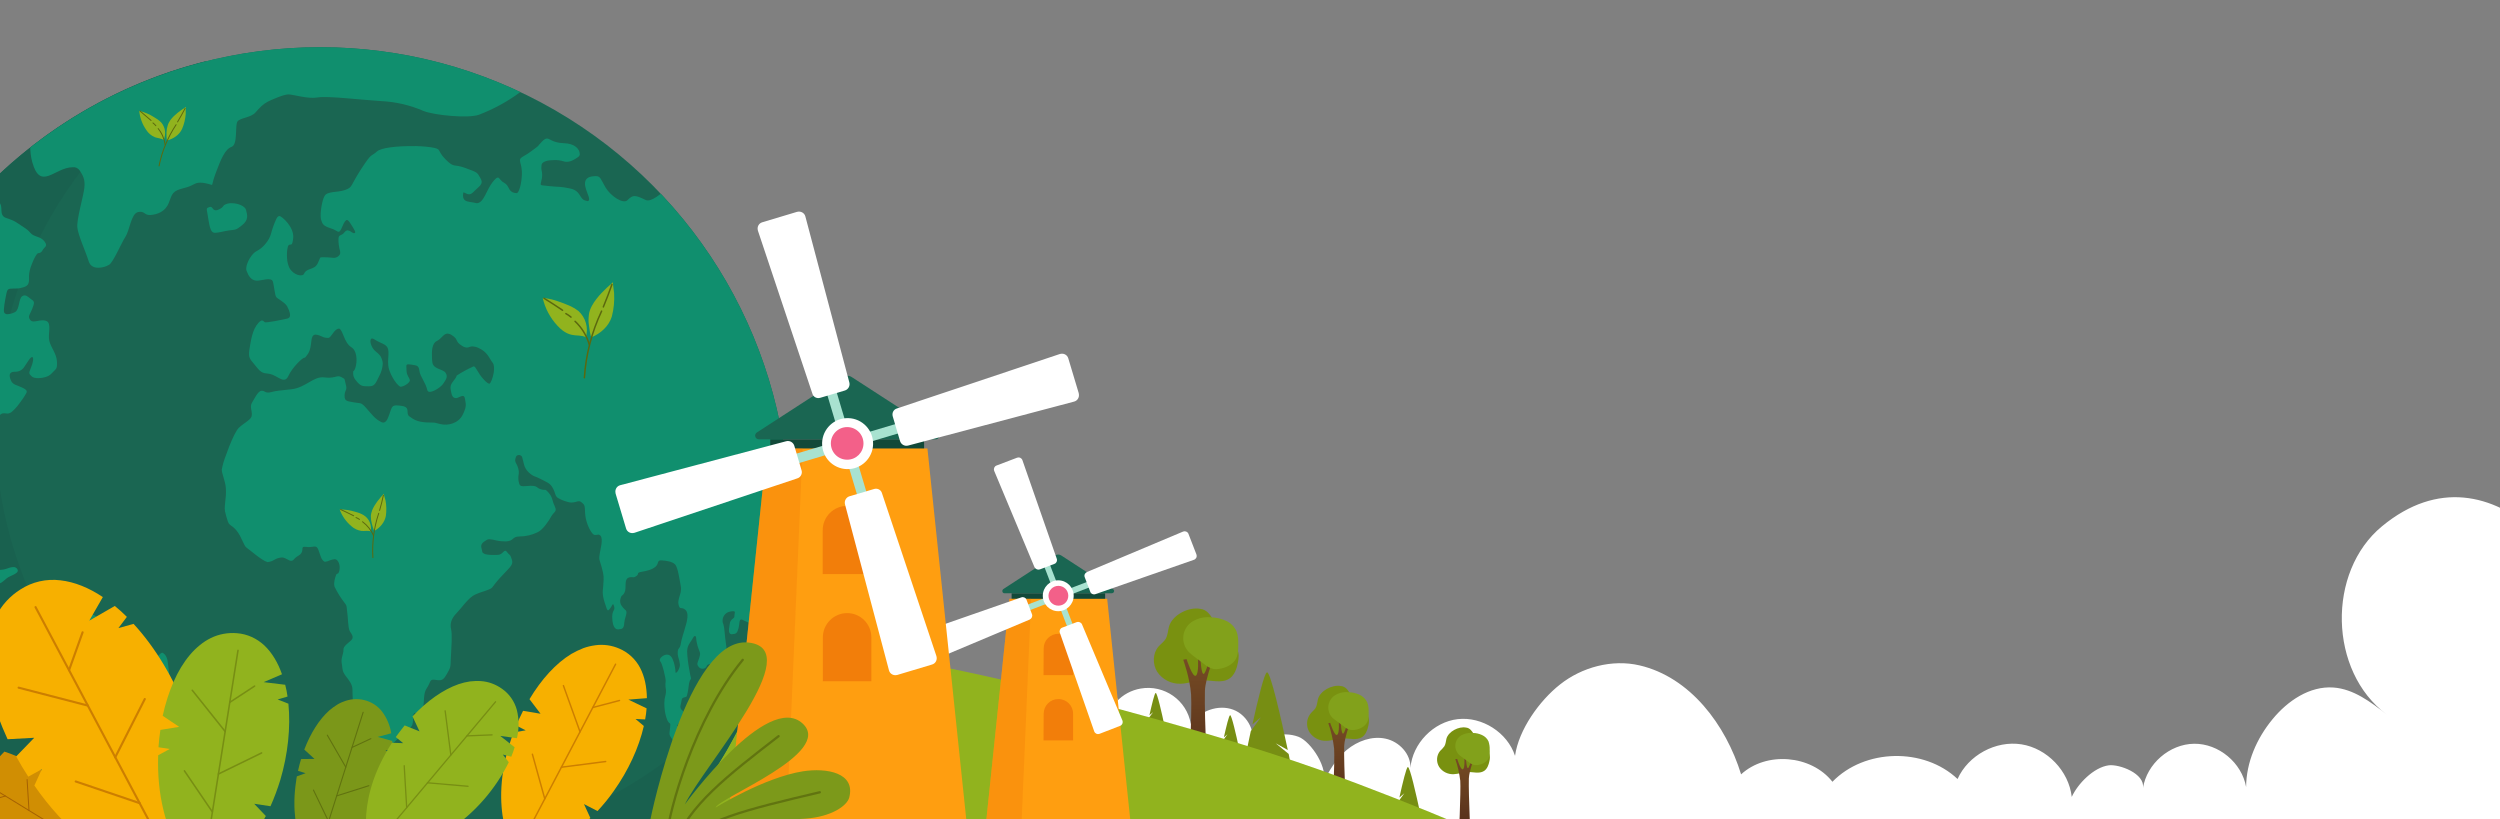 <?xml version="1.0" encoding="utf-8"?>
<!-- Generator: Adobe Illustrator 25.3.1, SVG Export Plug-In . SVG Version: 6.00 Build 0)  -->
<svg version="1.1" id="Layer_1" xmlns="http://www.w3.org/2000/svg" xmlns:xlink="http://www.w3.org/1999/xlink" x="0px" y="0px"
	 viewBox="0 0 1716.3 562.3" style="enable-background:new 0 0 1716.3 562.3;" xml:space="preserve">
<rect x="0" y="0" width="1716.3" height="562.3" fill="#808080" stroke="none"/>
<style type="text/css">
	.st0{clip-path:url(#SVGID_2_);}
	.st1{fill:#FFFFFF;}
	.st2{fill:#799110;}
	.st3{fill:url(#SVGID_3_);}
	.st4{fill:#82A11B;}
	.st5{fill:url(#SVGID_4_);}
	.st6{fill:url(#SVGID_5_);}
	.st7{fill:#778E13;}
	.st8{fill:#91B31E;}
	.st9{fill:#1A6652;}
	.st10{fill:#19614F;}
	.st11{clip-path:url(#SVGID_7_);}
	.st12{fill:#108F6E;}
	.st13{fill:#124939;}
	.st14{fill:#FF9E10;}
	.st15{opacity:0.36;fill:#F27E0A;enable-background:new    ;}
	.st16{fill:#F27E0A;}
	.st17{fill:#A8E2D0;}
	.st18{fill:#F36089;}
	.st19{fill:#F7B000;}
	.st20{fill:none;stroke:#CC7E00;stroke-width:1.01;stroke-linecap:round;stroke-miterlimit:10;}
	.st21{fill:#D08E03;}
	.st22{fill:none;stroke:#A56102;stroke-width:0.69;stroke-linecap:round;stroke-miterlimit:10;}
	.st23{fill:#7C991A;}
	.st24{fill:none;stroke:#617410;stroke-width:1.6;stroke-linecap:round;stroke-miterlimit:10;}
	.st25{fill:none;stroke:#CC7E00;stroke-width:1.47;stroke-linecap:round;stroke-miterlimit:10;}
	.st26{fill:none;stroke:#778E13;stroke-width:1.08;stroke-linecap:round;stroke-miterlimit:10;}
	.st27{fill:#7B9719;}
	.st28{fill:none;stroke:#60720F;stroke-width:0.76;stroke-linecap:round;stroke-miterlimit:10;}
	.st29{fill:none;stroke:#778E13;stroke-width:0.91;stroke-linecap:round;stroke-miterlimit:10;}
	.st30{fill:none;stroke:#5B680E;stroke-width:1.03;stroke-linecap:round;stroke-miterlimit:10;}
	.st31{fill:none;stroke:#5B680E;stroke-width:0.67;stroke-linecap:round;stroke-miterlimit:10;}
</style>
<g id="Layer_2_1_">
	<g id="BANNER_2">
		<g>
			<defs>
				<rect id="SVGID_1_" y="-21.5" width="1716.3" height="583.8"/>
			</defs>
			<clipPath id="SVGID_2_">
				<use xlink:href="#SVGID_1_"  style="overflow:visible;"/>
			</clipPath>
			<g class="st0">
				<path class="st1" d="M1635.3,361.3c-38,31.3-36.6,99.6,3.1,129.1c-10.9-8.5-22.6-17.4-36.4-18.4c-16.3-1.2-31.5,9.1-41.9,21.8
					c-10.8,13.1-18,29.5-18.1,46.5c-2.9-16.6-18.8-29.9-35.7-29.7s-32.5,13.8-35.1,30.4c1.5-10-16.3-16.5-23.5-15.6
					c-10.4,1.4-21.3,12.7-25.4,21.7c-2-17.8-16.9-33.3-34.5-36.1c-17.7-2.8-36.6,7.5-43.9,23.8c-23.1-21.8-63.8-20.9-85.9,1.9
					c-14.6-18.5-45.4-21-62.7-5.1c-10.5-34.1-35-66.7-69.7-74.8c-18.8-4.4-39.6,1.2-54.6,13.1c-14.1,11.1-28.4,31-30.9,49
					c-5.2-16-22.6-27.1-39.3-25.2s-31.1,16.7-32.5,33.5c0.3-9.6-7.7-18.1-17.1-20.1c-9.3-2-19.2,1.6-26.6,7.7
					c-7.3,6.1-12.4,14.5-16.5,23.2c4.7-9.7-8.1-29-16.7-32.2c-11.1-4.1-24.2-0.1-32.7,8.1c4.5-10-1.8-22.9-12.1-26.7
					s-22.6,0.8-29.1,9.7c-2.8-16.2-18.2-27-34.4-24.2c-6.4,1.1-12.2,4.2-16.6,9c4.8-5.1-14.8-5-15.9-4.7c-7,2.1-13.3,7.5-14.2,15.1
					c-3.8-7.9-14.6-10.1-22.8-7.1c-8.2,3-14.3,9.8-20.1,16.3c0.8-10.6-11.9-18.4-22.3-16.1c-10.4,2.3-17.6,11.6-22.7,20.4
					c-13.5-10.2-20.1,1.3-29,10c-8.2-21.9-68.2-27.1-63.3-9.8c-7.2-25.7-36.6-42.7-62.4-36.2c2.2-19.6,2.2-41.1-9.1-57.3
					c-11.3-16.2-37.8-22.7-51-8c-9.5-35.6-46.2-59.3-83-62.2c-36.8-2.8-72.9,11.7-104.1,31.3c-58.4,37-103.5,91.7-128.7,156
					c-6.2,15.9-11.1,33.6-5.3,49.7c5,14,17.3,24,29.6,32.3c74.3,50,168.2,62.4,257.5,56.4c89.3-6,176.5-28.7,264.8-43.5
					C930,580,1202,608.7,1468.4,647.7c82.4,12.1,172.8,23.5,243.3-20.8c52.5-33.1,84.7-96.2,80.6-158.2
					C1787.6,398.3,1711.6,298.3,1635.3,361.3z"/>
				<path class="st2" d="M824.1,418c-8.1-1.6-19.5,4.3-21.6,12.3c-0.7,2.7-0.8,5.7-2.2,8.2c-1.2,2.1-3.3,3.5-4.9,5.3
					c-4.1,4.7-4.3,12.2-0.9,17.5c3.6,5.3,9.6,8.3,16,8.1c5.1-0.1,10.1-2.2,15.2-2.3c6.1-0.2,12.8,2.2,18.1-1.1
					c3.6-2.3,5.2-6.7,6-10.8c0.6-3,1-6.4-0.3-9.2c-2.1-4.7-7.8-6.5-11.2-10.3c-2.6-2.9-3.8-6.8-5.6-10.3
					C830.9,421.8,828.1,418.4,824.1,418"/>
				
					<linearGradient id="SVGID_3_" gradientUnits="userSpaceOnUse" x1="642.542" y1="-16.227" x2="642.542" y2="83.773" gradientTransform="matrix(1 0 0 -1 180.87 528.52)">
					<stop  offset="0" style="stop-color:#4F291A"/>
					<stop  offset="1" style="stop-color:#794E25"/>
				</linearGradient>
				<path class="st3" d="M812.3,452.9c0,0,4.6,12.6,5.4,23.8c0.8,10.7-1.8,66.8-1.8,66.8h13.4c0,0-2.6-50.7-2.1-69.3
					c0.2-8.3,7.4-26.9,7.4-26.9l-2.4-1.5c0,0-3.4,13.8-5.4,16.5c-2.1,2.7-2.7-10.6-2.7-10.6h-1.7c0,0,0.8,11-1.5,12.2
					c-2.3,1.2-6.3-11.4-6.3-11.4L812.3,452.9z"/>
				<path class="st4" d="M818.9,426.5c-6.5,3.9-8.5,12.3-4.6,18.7c0.5,0.9,1.2,1.7,1.9,2.5c1,1,2.2,1.9,3.3,2.8l7.3,5.5
					c1.8,1.6,4,2.7,6.4,3.3c1.2,0.2,2.5,0.1,3.7-0.1c4.7-0.7,9.5-2.9,11.7-7.1c1.5-3,1.5-6.5,1.5-9.8c0-3.1-0.1-6.2-1.3-9.1
					c-1.5-3.2-4.1-5.7-7.3-7.1c-3.2-1.4-6.6-2.2-10-2.3c-3.5-0.4-7,0.1-10.2,1.5"/>
				<path class="st2" d="M920.6,471c-5.9-1.2-14.3,3.2-15.8,9c-0.5,2-0.6,4.2-1.6,6c-0.9,1.5-2.4,2.5-3.5,3.9
					c-2.9,3.7-3.2,8.8-0.7,12.8c2.6,3.9,7,6.1,11.7,5.9c3.8-0.1,7.4-1.6,11.1-1.7c4.5-0.1,9.4,1.6,13.2-0.8c2.6-1.7,3.8-4.9,4.4-7.9
					c0.6-2.2,0.6-4.6-0.2-6.7c-1.5-3.4-5.7-4.8-8.2-7.5c-1.9-2.1-2.8-5-4.1-7.5C925.6,473.7,923.5,471.2,920.6,471"/>
				
					<linearGradient id="SVGID_4_" gradientUnits="userSpaceOnUse" x1="739.173" y1="-35.176" x2="739.173" y2="37.97" gradientTransform="matrix(1 0 0 -1 180.87 528.52)">
					<stop  offset="0" style="stop-color:#4F291A"/>
					<stop  offset="1" style="stop-color:#794E25"/>
				</linearGradient>
				<path class="st5" d="M911.9,496.5c2,5.6,3.3,11.5,4,17.4c0.6,7.8-1.3,48.9-1.3,48.9h9.8c0,0-1.9-37.1-1.6-50.7
					c0.2-6.1,5.4-19.7,5.4-19.7l-1.8-1.1c0,0-2.5,10.1-4,12.1s-2-7.8-2-7.8h-1.3c0,0,0.6,8-1.2,8.9s-4.7-8.3-4.7-8.3L911.9,496.5z"
					/>
				<path class="st4" d="M916.7,477.2c-4.7,2.8-6.2,9-3.4,13.7c0.4,0.7,0.9,1.3,1.4,1.8c0.8,0.7,1.6,1.4,2.5,2l5.4,4
					c1.3,1.2,2.9,2,4.7,2.4c0.9,0.1,1.8,0.1,2.7,0c3.4-0.5,6.9-2.1,8.5-5.2c1.2-2.2,1.2-4.7,1.1-7.2c0.1-2.3-0.2-4.5-1-6.6
					c-1.1-2.3-3-4.1-5.3-5.2c-2.3-1-4.8-1.6-7.4-1.7c-2.5-0.3-5.1,0.1-7.5,1.1"/>
				<path class="st2" d="M1006.5,499.5c-5-1-12.2,2.7-13.5,7.7c-0.4,1.7-0.5,3.6-1.4,5.1c-0.9,1.2-1.9,2.3-3,3.3
					c-2.5,3.1-2.7,7.5-0.6,10.9c2.2,3.3,6,5.2,10,5c3.2-0.1,6.3-1.4,9.5-1.5c3.8-0.1,8,1.4,11.3-0.7c2.2-1.4,3.2-4.2,3.7-6.7
					c0.5-1.9,0.5-3.9-0.2-5.7c-1.3-2.9-4.8-4.1-7-6.4c-1.6-1.8-2.3-4.2-3.5-6.4C1010.6,501.8,1008.9,499.7,1006.5,499.5"/>
				
					<linearGradient id="SVGID_5_" gradientUnits="userSpaceOnUse" x1="825.168" y1="-49.875" x2="825.168" y2="12.401" gradientTransform="matrix(1 0 0 -1 180.87 528.52)">
					<stop  offset="0" style="stop-color:#4F291A"/>
					<stop  offset="1" style="stop-color:#794E25"/>
				</linearGradient>
				<path class="st6" d="M999.1,521.2c1.7,4.8,2.8,9.8,3.4,14.8c0.5,6.7-1.1,41.6-1.1,41.6h8.3c0,0-1.6-31.5-1.3-43.2
					c0.1-5.2,4.6-16.7,4.6-16.7l-1.5-0.9c0,0-2.1,8.6-3.4,10.3c-1.3,1.7-1.7-6.6-1.7-6.6h-1.1c0,0,0.5,6.9-1,7.6
					c-1.5,0.8-3.9-7.1-3.9-7.1L999.1,521.2z"/>
				<path class="st4" d="M1003.2,504.8c-4,2.4-5.3,7.6-2.9,11.6c0.3,0.6,0.7,1.1,1.2,1.6c0.6,0.6,1.3,1.2,2.1,1.7l4.6,3.4
					c1.1,1,2.5,1.7,4,2.1c0.8,0.1,1.6,0.1,2.3,0c2.9-0.4,5.9-1.8,7.3-4.4c0.8-1.9,1.1-4,0.9-6.1c0.1-1.9-0.2-3.8-0.8-5.7
					c-0.9-2-2.5-3.5-4.5-4.4c-2-0.9-4.1-1.4-6.2-1.4c-2.2-0.2-4.4,0.1-6.4,0.9"/>
				<path class="st7" d="M977.1,568.1h-20.7c0,0,1.7-8.6,3.7-18l4-5.5l-3.4,2.9c2.3-10.3,4.8-20.7,5.8-20.9
					c1.4-0.4,5.7,18.8,8.4,31.2l-4.9-2.7l5.2,4.3C976.4,564.5,977.1,568.1,977.1,568.1z"/>
				<path class="st7" d="M887.6,532.6h-35.3c0,0,2.9-14.7,6.4-30.7l6.9-9.5l-5.8,4.9c3.9-17.6,8.2-35.3,10-35.7
					c2.4-0.6,9.8,32,14.3,53.3l-8.3-4.6l8.9,7.3C886.3,526.4,887.6,532.6,887.6,532.6z"/>
				<path class="st7" d="M801.1,506H786c0,0,1.2-6.3,2.7-13.1l2.9-4l-2.5,2.1c1.7-7.5,3.5-15.1,4.3-15.3c1-0.3,4.2,13.7,6.1,22.8
					l-3.5-2l3.8,3.1C800.6,503.3,801.1,506,801.1,506z"/>
				<path class="st7" d="M852.3,521.2h-15.2c0,0,1.2-6.3,2.7-13.1l2.9-4l-2.5,2.1c1.7-7.5,3.5-15.1,4.3-15.2
					c1-0.3,4.2,13.7,6.1,22.7l-3.5-2l3.8,3.1C851.7,518.5,852.3,521.2,852.3,521.2z"/>
				<path class="st8" d="M1176.3,646.5H267.8c0,0,161.6-178.7,281.9-199.2c51.5-8.8,271.8,50.9,356.6,81.3
					C1041.4,577,1176.3,646.5,1176.3,646.5z"/>
				<circle class="st9" cx="219.8" cy="354.4" r="322"/>
				<path class="st10" d="M284.6,579.8C125.6,579.8-3.3,450.9-3.3,292c0-103.5,55.5-199,145.4-250.2
					C1.8,76.6-102.2,203.3-102.2,354.4c0,177.8,144.2,322,322,322c146.9,0,270.8-98.4,309.5-232.8
					C476.8,528.3,384.2,579.8,284.6,579.8z"/>
				<g>
					<defs>
						<circle id="SVGID_6_" cx="219.8" cy="354.4" r="322"/>
					</defs>
					<clipPath id="SVGID_7_">
						<use xlink:href="#SVGID_6_"  style="overflow:visible;"/>
					</clipPath>
					<g class="st11">
						<path class="st12" d="M159.1,139.5c4.4,0,9.2,2.1,9.8,4.6c1,3.7,1.8,6.9-2.7,10.5s-4.2,2.9-9.1,3.6c-3.5,0.5-6.9,1.6-9.2,1.6
							c-0.8,0.1-1.5-0.1-2.1-0.6c-1.9-1.5-2.5-7.5-3.3-12s-0.9-4.2,1.4-5.1c0.2-0.1,0.4-0.1,0.6-0.1c0.7,0,1.2,0.6,1.6,1.2
							c0.4,0.7,1.2,1.1,2,1.2c0.4,0,0.8-0.1,1.2-0.2c3.4-1.2,4.4-3.2,4.4-3.3C155.3,139.9,157.2,139.4,159.1,139.5z"/>
						<path class="st12" d="M668.4,377.4c-0.3,0.6-0.6,1.3-0.9,2.3c-1.5,4.2-2.2,6-3.7,6.4c-1.4,0-0.5-2.2-1.7-3.8
							c-1.2-1.5-2.3-7.3-3-10.4c-0.6-3.2-1.6-6.3-2.8-9.2c-1.2-0.7-1.4,1.2-1.8,3.3c-0.3,1.3-0.2,2.7,0.2,4c0.3,1,0.7,2,0.9,3.1
							c0.5,2,0.3,3.1-0.4,3.8c-0.2,0.2-0.4,0.3-0.6,0.5c-0.7-0.3-1.5-0.5-2.3-0.6c-2.8,0.2-2.7-0.6-4.6-1.7
							c-2.3-1.3-0.9-2.4-2.1-2.5c-0.7,0.1-1.4,0.4-1.9,0.8c-0.7,0.4-1.4,0.7-2.2,0.8c-2.8-1.4-2.8-7-4.2-9.3
							c-0.5-1.1-1.6-1.7-2.8-1.6c-3.8,0-4.1,2.5-4,6.8c0,0.5,0,1.1,0.1,1.6c0.4,2.3,1.8,1.5,1.9,3c0,1.4-0.1,2.7-0.4,4.1
							c-0.3,1.8-0.8,3.6-1.3,5.3c-1.2,3.8-4.1,4.2-5.3,8.1c-1.2,3.9-1.9,6.9-4.4,7.1c-0.7,0.1-1.4-0.3-1.5-1c-0.3-1-0.1-2.8,0-5.2
							l0,0c0-0.5,0-1,0-1.6c0.1-5.1-0.7-9.2-1.8-14.7c-0.1-0.7-0.2-1.5-0.3-2.3c-0.4-5.4,0.8-12.4,1.4-13.6c0.7-1.4,4.2-2.2,6.5-4.4
							c0.4-0.4,0.7-0.7,0.9-1.2c1.3-2,0.9-4.2-0.9-6.1c-2.2-2.3-2.6-2.4-3.7-6.3c-1-3.6-0.9-7.3-2.3-7.3c-2.1,0.9-1.4,1.9-0.8,5.4
							c0.1,0.5,0.2,1.1,0.3,1.8c0.3,2.1,0.1,2.7-0.3,2.9c-0.4,0.2-1.5-0.2-2.5,1c-0.4,0.5-1,0.8-1.6,0.8c-1.7,0-3.8-1.9-5.5-4.5
							c-2.3-3.6-1.2-7-3.8-10.7s-11.3-13.3-14.4-13.3c-3.1,0.7-2,2.7-4,3.6s-3,0.5-1,4.8c0.1,0.2,0.2,0.3,0.2,0.5
							c2,4.3,5.8,10.6,8.3,15.7c0.9,1.9,1.5,2.6,1.9,2.6c3.6-1.2,2.6,2.6,3.7,14.9c0.5,4.3,0.7,8.7,0.6,13.1c-0.2,2.7-0.5,5.4-0.9,8
							c-0.9,6.1-3.9,12.6-2.7,16.5c0.1,0.4,0.3,0.9,0.6,1.2c2.5,3.6,3.9,6.5,2.7,9.9c0,0,0,0,0,0.1c-0.7,2.1-1.6,2.8-2.3,2.8
							c-0.5,0-1-0.3-1.3-0.7c-0.3-0.4-0.7-0.6-1.1-0.5c-1,0-2.2,1-1.9,3.3c0.4,3.3-1.9,3.7-4.9,7.3c-3,3.6-1.2,3.4-1.5,7.3
							c-0.1,0.6-0.1,1.2-0.2,1.7c-0.4,2.3-1.1,2.6-2.9,4.2c-0.5,0.6-1.2,1-2,1c-1,0-2-0.7-4-1.2c-3.2-0.7-0.4-2.8-2.3-3.7
							c-3.5,0.2-4.1-0.2-4.8-1.8c-1.5-3.6-1.9-5.8-4.2-5.9c-2.3-0.1-1.9,4-3.7,4.8c-1,0.4-1.5,1.2-1.9,1.2c-0.4,0-0.7-0.5-1.3-2.3
							c-0.1-0.3-0.2-0.7-0.3-1c-0.8-3.6,0.5-7.8,1.5-10.3c0.3-0.9,1.2-1.5,2.2-1.4c0.5,0,1,0.1,1.6,0.1c0.5,0.1,1.1,0.1,1.6,0.1
							c0.4,0,0.9-0.1,1.3-0.2c0.5-0.2,1-0.3,1.5-0.5c0.3,0,0.2,0.3,1.3,0.8c1.7,0.8,1.9,2.3,4.8,2.3c1.7-0.1,2.3-0.1,2.9-0.1
							c5.3-0.1,5.6-0.4,7.6-6.7c0,0,0-0.1,0-0.1c2-6.2,0.2-2.8,0-4.9c-0.1-0.9-0.3-1.6-0.4-2.3c-0.2-1.4-0.2-2.9-0.1-4.4
							c0.3-3.9,0.9-2.2,2.5-4.2c1.7-1.8,2.8-4.2,3.2-6.7c0.5-3,0-3.6,0.3-8.4c0.3-4.8,1.1-4.6,1.9-8.8c0-0.1,0-0.1,0-0.2
							c0.8-4,0.5-5.4-1.1-5.4c-1.9,0.1-1,4.3-3,8.3c-2,4-2.9,2.3-5.6,8.4c-1.4,3.1-2.9,3.9-4.7,3.9c-1.8,0-3.5-0.7-5.8-0.8
							c-0.6,0-1.2,0-1.6,0c-2.9,0-2.4,0.6-4.2,0.7c-2.1,0.1-2.6,2.1-2,6.4c0,0,0,0.1,0,0.1c0.2,1.6,0.2,3.2,0,4.8
							c-0.3,1.8-0.5,3.6-0.6,5.5c-0.2,5.2-0.5,2.3-2.7,6.3c-1.2,2.1-1.8,2.7-2.7,2.7c-0.9,0-1.7-0.4-3.4-0.6c-0.5,0-1-0.2-1.5-0.4
							c-1.3-0.8,0.1-2.6,0-5.4c-0.1-3.4,1.2-3,2.7-7.1c0.1-0.2,0.2-0.5,0.3-0.7c1.8-5-0.8-3.6-2.7-6.2c0,0-0.1-0.1-0.1-0.1
							c-1.7-2.3-0.9-1.4,0.7-7.2c0-0.1,0.1-0.3,0.1-0.5c1.7-6.5-0.4-3.7-2.1-4.9c-1.7-1.2-3-1.5-4-4.9s1.5-3.8-1.2-4.4
							c-2.9,0-3.9,2.8-5.5,7.9c-0.8,2.5-0.5,3.5,0.3,4.1s2.4,1.1,3.7,3.2c2.3,3.9,1.5,1.6,0.3,4.8c0,0.1-0.1,0.2-0.2,0.4
							c-0.4,0.8-0.8,1-1.3,1c-2.2-0.2-2.8,0.1-3.4,1.2c-0.7,1.7-0.8,3.6-0.2,5.4c0.5,2.1,1.4,4.5,2.1,7.6c0.9,3.9,1,4.9,0.4,6.7
							c-0.4,1-0.9,2.3-1.8,4.4c-2.2,6-3,6.9-5.3,9.1c-2.3,2.2-5.6,2.2-7.4,3s-3.4,2-6.3,2c-4.6-0.5-9.1-1.9-13.2-4
							c-0.4-0.3-0.9-0.4-1.4-0.5c-1.6,0-1.1,3.1-1.9,6.1c-1,3.6-1.8,3.8-4.6,4c-0.7,0.1-1.3-0.3-1.6-0.9c-0.7-1.2-0.2-3.7,0.2-6.3
							c0.2-1.5,1-2.8,2.3-3.6c0.6-0.4,1-1,0.9-1.8c0-1.9,1.1-3.2-0.9-3.2c-0.6,0-1.2,0.1-1.7,0.2c-3.4,0.4-5.9,3.5-5.5,7
							c0,0.4,0.1,0.8,0.3,1.2c0.1,0.2,0.1,0.4,0.2,0.6c1,3.3,0.8,7,1.8,13.4c0.1,0.6,0.2,1.2,0.2,1.6c0.2,1,0.1,2-0.3,2.9
							c-0.6,1.1-1.8,1.3-2.6,4.1c-1.4,4.7-2.7,4.8-4.7,6.2c-1.4,0.4-1.6,0.1-1.9-0.3c-0.4-0.4-0.9-0.7-1.5-0.7
							c-3.4,0.6-1.6,1.8-3.7,2.9c-0.5,0.3-1.1,0.4-1.6,0.4c-1.1,0-2.1-0.5-2.7-1.4c-0.1-0.1-0.2-0.3-0.3-0.4c-1-1.4-0.5-2.2,0.8-5.7
							c0,0,0-0.1,0-0.2c1.3-3.7,0-3.6-1.3-8.3c0,0,0,0,0-0.1c-1.3-4.7-0.4-4.7-1.3-6.3c-1.2-0.5-1.8,1.6-2.9,3.2
							c-0.7,0.9-1.3,1.9-1.9,3c-0.8,1.7-1.1,3.7-0.9,5.5c0,0.5,0.1,1.2,0.1,1.7c0.4,4.5,1.1,9,2,13.4c0.9,3.3,0.5,2.2-0.3,3.8
							c0,0.1-0.1,0.2-0.1,0.3c-0.8,2.1-0.6,4.3-1.4,7.9c-0.8,3.6-0.5,2.6-2.5,3.3s-1.3,1.2-2.3,5.2c-0.4,1-0.2,2.1,0.4,3
							c0.7,0.9,1.8,1.2,1.9,2.7c0,1.1-0.3,2.2-0.9,3.1c-0.6,0.9-1.3,1.8-2.3,3.2c-2,3-2.2,1.8-0.6,3c0.4,0.3,0.8,0.7,1.2,1.2
							c1.4,1.8,2.8,3.7,4,5.7c1.6,2.3,1.6,0.7,4.6,2.8c3,2.2,1.9,1.6,2.5,3.8c0.4,1.2,0.3,2.4-0.3,3.5c-0.3,0.7-0.7,1.4-1.2,2.5
							c-0.7,1.7-1.2,2.3-1.7,2.3s-0.9-0.4-1.5-0.9c-1.5-1.2-2.9-2.6-4-4.1c-0.8-1.6-2.1-2.8-3.7-3.4c-2.7-1.2-3.6-4.2-5.1-6.3
							c-0.2-0.3-0.5-0.6-0.6-1c-0.5-1-0.4-1.8-0.2-3.5c0.1-0.6,0.2-1.4,0.3-2.3c0.4-4.1-0.2-1.3-2-5c-1.1-2.8-1.7-5.7-1.9-8.7
							c-0.2-1.9-0.1-3.8,0.1-5.6c0.2-1.3,0.5-2.2,0.7-3.2c0.3-1.5,0.3-3.1,0-4.7c0-0.1,0-0.3-0.1-0.4c0-0.2,0-0.5,0-0.7
							c-0.3-2.5,0.5-2.5-0.1-5.6c-0.6-3.2-1.4-6.4-2.5-9.5c-0.2-0.7-0.6-1.3-1-1.9c-1.4-1.8,2.2-4.6,4.5-4.6c2.3,0,3.7,1.6,4.8,5.3
							c0.7,2.3,1.1,4.7,1.2,7.1c0.8,0.4,1.9-1.4,2.6-3.3c0.3-0.8,0.4-1.5,0.4-2.3c-0.2-1.8-0.6-3.6-1.2-5.3
							c-0.3-1.1-0.4-2.2-0.3-3.3c0.2-3.1,1.3-1.8,2-5.1c0-0.2,0.1-0.4,0.1-0.6c0.7-4.1,1.7-6.2,3.7-13.6c0.3-0.9,0.5-1.8,0.6-2.7
							c1-5.3-0.7-6.9-2.3-7.7c-1.6-0.9-2.6,0.4-3.3-2c-0.1-0.3-0.2-0.7-0.3-1.2c-0.5-2.8,0.9-5.2,1.5-8c0.3-1.4,0.4-2.8,0.1-4.2
							c-0.9-4.9-2-13-3.9-15c-1.9-2-6-2.6-9.3-2.8c-3.4-0.2-1.6,2.1-4.1,4.3c-2.5,2.2-6,2.9-9.8,3.6c-3.8,0.7-1,1.3-3.6,3
							c-0.6,0.4-1.2,0.7-1.9,0.7c-2.2-0.2-2.8,0-3.7,0.5c-2.7,1.7-0.8,6.8-2.3,9.9c-1.4,3-2.1,1-2.9,4.8c-0.3,1.2-0.1,2.5,0.4,3.6
							c0.8,1.4,1.9,2.7,3.2,3.8c1.1,1.2,0.5,2.7-0.1,4.9c-0.4,1.2-0.7,2.5-0.8,3.8c-0.3,4.2-1.4,4.2-4.3,4.5c-2.3,0-3.4-2.6-3.8-5.7
							c-0.1-1-0.2-2.1-0.2-3.1c0-1.2,0.2-2.4,0.7-3.5c0.5-1.2,1.2-1.7,0.6-3.6c-0.3-1-0.5-1.4-0.7-1.4c-0.5,0-1,1.7-2.1,3
							c-0.6,0.7-1,1.2-1.3,1.2c-0.7,0-1.2-1.6-2.5-5.8c-0.4-1.4-0.8-2.7-1-4.1c-0.5-3.1,0.1-4.7,0.2-7.8c0-0.5,0-1,0.1-1.4
							c0.2-3.2,0.4-4.7-1.2-10.4c-0.6-2.3-1.1-3.5-1.3-4.4c-0.5-1.7-0.5-2,0-5.2c0.3-2,0.8-4.1,1.1-6c0.4-2.7,0.4-5-0.7-6.2
							c-0.3-0.4-0.8-0.6-1.3-0.7c-2.6,0.5-3.2,0.3-4-0.6c-2.5-2.7-5-9.1-5.2-14.3c-0.2-5.2-0.2-5.4-2.5-7.3
							c-0.5-0.4-1.1-0.7-1.8-0.7c-0.8,0.1-1.5,0.2-2.2,0.5c-0.9,0.2-1.8,0.4-2.8,0.4c-0.7,0-1.5-0.1-2.2-0.3
							c-2.3-0.6-4.6-1.4-6.7-2.6c-2.5-1.2-2-3.4-3.9-6.9c-1.9-3.6-3.8-3.9-8.3-6.3s-4.7-1.3-8.3-4.6c-3.6-3.4-3.3-6.7-4.5-10.4
							c-0.6-1.9-3.6-2.1-4.3-0.2c-0.9,2.4-0.5,3.2,0.2,4.5c0.6,1.1,1.1,2.2,1.4,3.4c0.8,3,0.2,3.6,0.1,5.4c-0.1,1,0,2.1,0.1,3.1
							c0,0.1,0,0.3,0.1,0.4c0.4,2.7,1.2,3.3,3.2,3.3c1.2,0,2.8-0.2,4.9-0.3c5.5,0,3.6,1.5,7.5,2.5c0.6,0.2,1.2,0.3,1.8,0.3
							c1.3-0.2,1.5,0.2,3,1.8c3.2,3.6,2.3,5.2,4.3,9.3c1.2,2.5,0.7,3.4-0.2,4.4c-0.8,0.7-1.4,1.6-2,2.5c-1.7,3.1-5.7,9.3-9.5,11.1
							c-3.9,1.9-8.2,2.9-12.5,2.9c-5.3,0.1-3.5,3.1-9.3,3.4c-2.2,0-4.5-0.2-6.7-0.7c-1.5-0.4-3-0.7-4.6-0.8c-0.7,0-1.3,0.1-1.9,0.5
							c-2.5,1.6-4.4,2.7-3.5,5.8c0.2,0.8,0.3,1.3,0.4,1.7c0.2,1.2,0.1,1,1.2,1.8c1.1,0.8,4.1,1,6.9,1c1.1,0,2.1,0,3-0.1
							c2.5-0.1,3.6-2.8,4.8-2.8c0.4,0,0.7,0.2,1.1,0.8c1.8,2.5,2.2,1.2,3.4,5.2c0.5,1.3,0.4,2.7-0.3,3.9c-1.1,1.9-3.6,4.1-7.8,8.7
							c-6.6,7.3-4.2,6.7-8.7,8.4c-4.5,1.7-3.5,1-8.2,3s-9.3,9.1-12.9,12.8c-3.6,3.6-4.7,7.3-3.8,11c0,0,0,0,0,0.1
							c0.4,2.1,0.5,4.2,0.4,6.3c0,0.6,0,1.3,0,1.9c-0.1,4.2-0.5,9-0.6,12.2c-0.2,5.6,0,5.6-2.7,10.3c-1.9,3.4-3.1,4.3-5.2,4.3
							c-0.9,0-1.9-0.1-2.8-0.3c-0.4-0.1-0.8-0.1-1.2-0.1c-2.7,0-2.1,2.2-4.5,5.7c-2.7,4-1.6,8.7-2.6,13s-3.6,3.9-5.7,4.2
							c-2.1,0.3-0.3,6.7-2.3,9.1s-4.8,6.4-8,7.9s-2.6,2.8-6.3,4.6c-3,1.5-5,2.9-8.7,2.9c-1,0-1.9-0.1-2.9-0.2
							c-5.7-0.9-5.8-1.3-7.4-3.8c-0.2-0.3-0.3-0.6-0.5-0.9c-0.3-1.2-0.4-2.4-0.1-3.6c0.2-1.4,0.2-2.9,0.1-4.3
							c-0.4-5.4-3.2-11-5-13.6c-1.7-2.6-1.6-10.3-1.7-14c0-3.7-2.1-6.2-4.7-9.6c-2.3-3.1-2.1-4.5-2.5-7.5c0-0.4-0.1-0.7-0.2-1.1
							c-0.6-3.9,1.4-6.7,1.2-9.3c-0.2-2.5,3.6-4.8,5.3-6.5c0.2-0.2,0.3-0.3,0.4-0.5c0.7-0.8,0.8-1.9,0.4-2.8c-0.4-1-1-1.9-1.6-2.7
							c-1.5-2.4-1.3-9.9-1.9-13.3c-0.5-3.4,0-4.3-1.8-6.4c-2.6-3.4-4.9-7-6.8-10.9c-0.1-0.2-0.1-0.4-0.2-0.6c-0.6-2.3,0.5-6,1.2-7.7
							s1.3,0.2,2.1-2.6c0.1-0.1,0.1-0.3,0.1-0.4c0.8-3.3-0.5-7.5-3-7.8c-1.3,0.1-2.6,0.4-3.8,0.9c-1,0.5-2.1,0.8-3.2,0.9
							c-2.6-1.3-2.9-4.4-4.4-8.2c-0.7-1.9-1.5-2.3-2.6-2.3c-0.5,0-1.1,0.1-1.6,0.2c-0.7,0.1-1.4,0.2-2.1,0.2c-0.5,0-1,0-1.4-0.1
							c-0.5-0.1-1.1-0.1-1.6-0.1c-2.4,0-1.2,1.2-2,3.5c-1,2.6-3.1,2.3-5.5,5.1c-0.4,0.6-1.1,1-1.9,1c-1.7,0-3.5-2-6.1-2.3
							c-1.9,0.1-3.8,0.6-5.4,1.6c-1.4,0.9-3,1.4-4.7,1.6c-4.1-1.1-12.3-8.6-14.4-9.9c-2-1.4-3.4-7.6-6.9-11.8c-3.5-4.2-5.1-3-6.2-7
							c-0.7-2-1.2-4.1-1.7-6.2v-0.1c-0.2-1.2-0.2-2.4-0.1-3.6c0.2-2.7,0.5-4.8,0.7-7.2c0.1-1.6,0.1-3.2,0-4.8
							c-0.3-5.1-2.8-9.9-2.8-12.9v-0.1c0.6-3.3,1.6-6.5,2.8-9.6c0.7-2,1.5-4.1,2.3-6.2c2.3-5.8,4.9-11.3,6.7-12.9
							c3.7-3.4,7.4-4.9,8.5-7.4c0.1-0.2,0.2-0.4,0.2-0.7c0.5-2.1-0.5-4.3-0.5-6.4v-0.1c0-0.8,0.2-1.6,0.6-2.3
							c1.7-2.7,4.1-8.2,6.6-8.4c0.8-0.1,1.6,0.1,2.3,0.6c0.7,0.4,1.4,0.6,2.2,0.6c0.7,0,1.5-0.1,2.2-0.3c4.6-1.2,4.6-0.8,14.2-2
							c9.6-1.2,15-9.1,22.3-8.1c1.1,0.1,2.1,0.2,3.2,0.2c1.3,0,2.7-0.2,4-0.5c0.8-0.3,1.6-0.4,2.4-0.5c0.7,0,1.3,0.2,1.9,0.5
							c3.3,1.8,2,0.7,3.2,5.1c0.3,0.8,0.4,1.6,0.4,2.4c0,1.8-1.2,2.2-1.2,5.4c-0.1,0.8,0.1,1.6,0.4,2.3c0.9,1.7,3.1,1.6,6.4,2.3
							c4.4,0.8,4.3-0.4,8.2,4c3.9,4.4,5.7,7.1,9.9,9.3c0.5,0.3,1,0.5,1.6,0.5c2.9,0,4-5.3,5.1-8.3c0.9-2.5,1.5-3.5,4-3.5
							c1.3,0,2.6,0.2,3.9,0.4c6,1,2.2,5.1,4.9,7.1c2.7,1.9,4.9,3.8,11.9,4.2c2.3,0.1,3.5,0.1,4.2,0.1c1.4,0,1.1,0,5.1,1
							c5.4,1.4,12.5-0.5,15.4-6.2c0.8-1.5,1.4-3,1.9-4.7c0.6-2.3,0.2-3.6-0.2-6.1c-0.2-1.7-0.8-2.3-1.6-2.3s-2.3,0.8-4.1,1.5
							c-3.3,0.3-3.5-2.5-4.2-6c-0.1-0.4-0.1-0.8-0.1-1.2c0,0,0-0.1,0-0.1c0.1-3.4,3.5-5.3,4.3-8.2c3.7-2.4,7.6-4.5,11.6-6.3
							c1.6,0,2.8,4.8,7.1,9.2c1.8,1.9,2.9,2.7,3.7,2.7s2.4-3.9,3-7.7c0.4-2.7,0.3-5.3-0.7-6.6c-2.6-3.3-3.4-7.4-9.9-10.3
							c-1.2-0.6-2.5-0.9-3.9-1c-0.8,0-1.5,0.1-2.2,0.4c-0.6,0.3-1.3,0.4-1.9,0.4c-1.1-0.1-2.2-0.5-3.2-1.2c-5.2-3.2-2-4.2-7.1-7.4
							c-0.8-0.6-1.8-0.9-2.8-1c-2.8,0-4.2,3.6-7.4,5.1c-3.4,1.7-3.5,6.9-3.3,11.7c0,0.9,0.1,1.7,0.2,2.5c0.3,5.3,7.1,4.8,9.1,7.6
							c0.5,0.7,0.8,1.5,0.8,2.3c0,0,0,0.1,0,0.1c0,1.9-1.4,3.6-2.7,5.5c-1.9,2.6-9.8,7.5-10.6,4c-1.2-5.2-4.9-9.3-5.4-13
							c-0.5-3.6-1.2-3.9-5.6-4.5c-0.6-0.1-1.3-0.1-1.9-0.2c-2.1,0-1.4,1.2-1.4,4.1c0,0.4,0,0.8,0.1,1.2c0.4,2.8,1.9,3.9,2.2,5.5
							c0,0.1,0,0.2,0,0.3c-0.1,1.6-4.1,4.3-6.5,4.3c-3.2-1.6-7.9-9.9-8.3-14.4c-0.2-1.9-0.2-3.8,0-5.7c0.2-2.7,0.3-5.1-0.5-6.7
							c-1.4-2.7-4.7-2.9-9-5.7c-3-2-3.4,1.2-2,4.4c0.6,1.5,1.6,2.8,2.9,3.9c4.1,3.3,3.8,4.4,4.5,6.3c0.2,0.6,0.3,1.3,0.3,2v0.2
							c-0.2,2.9-1,5.8-2.4,8.3c-2.6,5.3-3.2,7.1-7.1,7.1c-4.3,0-5.4-0.1-7.8-2.7c-2.7-2.9-3.2-4.6-3-7.6l0,0l0.2-0.1
							c1-0.7,1.7-3,2-5.8c0.4-4-0.4-8.8-3.4-10.6c-5.2-3.2-5.7-11.8-8.4-12.8c-3.1-0.1-4.9,5-7,6.3c-1.7,0.2-3.4-0.1-4.9-0.9
							c-1.4-0.7-2.9-1.2-4.4-1.3c-4.3,0.4-1.6,7.8-5.2,13.3c-1.4,2-1.9,2.6-2.3,2.6c-1.2-0.4-8.4,6.7-11,12.3
							c-0.9,2.1-2,2.8-3.2,2.8c-2.2,0-4.9-2.3-7.7-3.4c-4.4-1.8-6.5,0.5-10.7-4.9c-3.3-4.3-5.3-5.5-5.5-8.9c0-1.1,0-2.1,0.2-3.2
							c1-6.2,2-14,6.2-18.6c1.1-1.2,1.9-1.7,2.5-1.7s1.3,0.6,1.9,1.2c0.6,0.6,12.2-1.7,15.5-2.5c0.4-0.1,0.8-0.3,1.2-0.6
							c1.5-1.4,0.2-4.8-1.1-7.3l-0.1-0.3c-1.6-3-6.8-5.3-7.7-6.7c-0.9-1.4-1.3-7-2.2-10.4c-0.9-3.4-7.7-0.7-11.1-0.7
							c-3.9-0.2-5.7-3.3-7-6.8c-0.2-0.4-0.2-0.9-0.2-1.4c0-0.2,0-0.3,0-0.5c0.2-3.9,3.9-10.1,7.2-11.7c3.9-1.8,8.6-7.1,9.8-11.9
							c0.9-3.4,2-6.6,3.5-9.8c0.6-1.5,1.4-2.3,2.3-2.3c1.4,0,10.3,7.5,9.4,15.3c-0.1,0.6-0.1,1.1-0.2,1.5c-0.4,2.5-0.9,2.8-1.5,2.8
							c-1.1,0-1.6,0.2-2,1.6c-0.6,2.6-0.7,5.3-0.5,7.9c0.1,2.3,0.7,4.5,1.6,6.5c2.9,5.2,9.1,6.3,10.1,4c1.8-4.2,7.1-2.3,9.4-7.2
							c1.8-3.8,1.2-4.1,2.9-4.1c3.5,0,4.6,0.1,5.5,0.2c0.9,0.1,1.7,0.2,2.3,0.2c1.4,0.1,2.7-0.4,3.7-1.4c0.1-0.1,0.3-0.3,0.4-0.4
							c1.4-1.8,0-3.5-0.4-7.2c-0.1-0.7-0.1-1.4-0.2-2.3c0-0.6,0-1.2,0-1.8c0.2-2.7,1.2-2,2.7-3.1c0.5-0.3,1-0.8,1.3-1.2
							c0.5-0.8,1.4-1.4,2.3-1.5c1,0.2,1.9,0.6,2.7,1.3c0.5,0.3,1,0.5,1.5,0.7c2.2,0,0.4-2.4-1.9-6.1c-1.2-1.9-2-3-2.8-3
							c-0.8,0-1.9,1.4-3.2,4.6c-1.1,2.6-1.7,3.5-2.5,3.5c-1,0-2.4-1.5-5.5-2.4c-5.4-1.7-5.7-3.2-6.6-6.1c-0.1-0.2-0.1-0.4-0.1-0.6
							c-0.6-3.5,0.7-12.1,2.5-15.4c1.9-3.5,8.8-2.3,14.2-4.2c5.3-1.9,3.4-2.7,11-14.4c7.8-11.9,6.1-7.8,10.8-12
							c3-2.7,14-3.7,23.7-3.7c4.5-0.1,9,0.2,13.4,0.8c8,1.3,3.6,1.8,9.9,8.2s5.4,2.9,13.9,6.1c8.5,3.2,7.7,2.7,10.2,7
							c0.4,0.7,0.7,1.4,0.8,2.2c0.2,2.6-2.7,4.1-5.9,7.4c-0.7,0.8-1.7,1.3-2.7,1.4c-0.8,0-1.6-0.3-2.3-0.7c-0.5-0.3-1.1-0.5-1.7-0.6
							c-0.5,2.7-0.1,4.3,0.9,5.2c1.7,1.6,5.2,1.3,8.2,2.2c5,0.1,6.7-9.1,11.1-14.6c1.8-2.2,2.8-3,3.5-3c1.2,0,1.7,2.2,4.2,3.5
							c4,2.1,2.6,6,7.2,7c0.5,0.1,1,0.2,1.5,0.2c1.5,0,3.1-5.5,3.5-11c0.3-2.7,0.1-5.5-0.5-8.2c-0.3-1-0.6-2-0.7-3.1
							c0-0.2,0-0.4,0-0.6c0.3-1.9,2.7-2.1,7.9-6c7.5-5.6,2.2-1.4,7.2-6.5c1.5-1.5,2.5-2.1,3.4-2.1c2.1,0,3.8,2.9,11.5,3.2
							c7.9,0.2,10.8,4.2,11,7c0.2,0.9-0.1,1.7-0.8,2.3c-1.7,1.2-4.9,3.5-8.1,3.5c-0.7,0-1.4-0.1-2-0.3c-2.2-0.7-4.5-1-6.8-0.9
							c-4,0-8.1,0.9-8.5,3.3c-0.2,1.5-0.2,3,0.2,4.5c0.3,1.6,0.3,3.3,0,4.9c0,0.1,0,0.3-0.1,0.4c-0.6,3.1-1.2,3.9,0.1,4.2
							c0.8,0.2,2.5,0.2,5.4,0.6c7.6,0.8,6.2,0,14,1.6c7.8,1.6,6.2,7.7,11,8.4c0.3,0.1,0.7,0.2,1.1,0.3c2.6-0.7-0.6-5.1-1.7-10.2
							c-0.2-0.9-0.2-1.8-0.1-2.8c0.5-3.5,4.1-4.1,7.1-4.2c3.7,0,3.4,1.9,7,7.9c3.7,6.1,12.1,11.4,14.9,8.7c2-2,3.3-2.9,5-2.9
							s3.9,0.9,7.6,2.7c7.2,3.4,27.3-22.4,35.5-26.2c6.9-3.2,15.3-2.7,22.9-1.2c40.4,7.9,69.7,37.3,96,65
							c17.7,18.7,35.9,37.9,44.3,60.9c6,16.4,6.8,33.9,7.5,51.2c0.7,16.3-2.3,36.8,2.1,52.7c3.1,10.9,10.7,22.6,16.1,33.2
							C669.5,374.6,669.3,375.3,668.4,377.4z"/>
						<path class="st12" d="M109,480.8c-0.8,0.8,2.7,14.4,3,16.8c0.3,2.4-1.6,11-3.2,13.3s-8,1-9,2s-3.4,3.5-3.4,6.4
							c0.3,3.1,0.8,6.2,1.5,9.2c0.4,1.8-1.7,3.6-3.7,7.2c-1.9,3.6-1.4,10.7-2.6,12.3c-0.4,0.6-1.1,0.9-1.8,0.9c-1.5,0-1.9,0-2.2,0.4
							c-0.7,1.1,0.4,6.2,0.1,7.6c-0.3,1.5-1.5,1.3-3.2,1.8c-1.8,0.5-0.7,2.1-1.4,3.2c-0.6,0.9-1.4,1.7-2.3,2.2
							c-0.4,0.2,0,2.3,0.4,4.7c0.4,2.4-1.7,10.2-0.4,11.8c1.3,1.7,2.9,3.1,2.8,5.4c0,3.1,1,6.2,2.7,8.8c1.6,2.1,5.9,1.2,7.7,2.4
							s1.6,1.1-1.7,2.8c-1,0.6-2.2,0.9-3.3,0.9c-1.9,0-3.7-0.9-6-2.7c-0.8-0.7-1.8-1.2-2.8-1.4c-1.7,0.3-2,0.3-2.3,0.1
							c-2.3-0.8-3.4-3.7-7.3-7c-3.9-3.3-3-3.5-3.7-5.1c-0.7-1.6,0.4-6-1.8-8.6c-1.4-1.6-2.7-3.2-4-4.9c-1.7-2.2-1.8-3-3.3-8.2
							s-1.1-7.4-3.4-13.7c-2.3-6.3-2.7-3.7-4.3-7.6c-1.6-3.9-2.7-18.7-4.9-24.1c-2.2-5.4-2.3-7.3-5.6-9.9
							c-3.3-2.6-15.8-6.7-17.1-7.7c-1.3-1.1-4.8-9.1-5.8-11.7c-1.1-2.6-10.5-8.9-11.3-9.4s0.3-3.2-0.1-7.3c-0.4-4.1-2.3-2.8-4.1-3.3
							c-1.8-0.5-1.8-6.6-1.8-10.4s6.1-4.8,6.1-9.9c0.1-2.1-0.3-4.3-1-6.3c-0.3-0.9-0.9-1.7-1.6-2.4c-0.7,0-2,1.1-3.3,2.5
							c-1.5,1.8-3.2,3.4-5,4.9c-0.6,0.4-1.4,0.7-2.1,0.7c-0.4,0-0.8-0.1-1.2-0.1s-0.9-0.1-1.5-0.1c-0.8,0-1.7,0.1-2.5,0.3
							c-3.8,0.9-12.4,8.5-14.3,9c-0.1,0-0.1,0-0.2,0c-1.2-0.3-1.3-5.4-2.5-8.2c-1.2-2.7-3.8-2.9-5.7-3.6c-2.8-0.1-6.9,3-10.4,3.2
							c-4,0-7.2-3.4-9-3.5s-6.4,6.3-8.2,7.6c-1.4,0.9-8.2,2.1-12.8,2.1c-1.3,0.1-2.7-0.1-3.9-0.6c-2-1.1-3.5-6.6-4.7-9.9
							c-0.3-0.9-0.7-1.7-1.2-2.4c-1.6-1.4-6.9-0.5-8.3-1.2s-3.6-3.2-6.4-6.2c-2.8-3-4.4-3.1-5.5-3.1c-1.1,0-0.3,2.1,1.9,4.8
							s7.3,5.6,9.2,7.3c0.3,0.3,0.6,0.6,0.8,1c1.1,2.1,1.1,5.5,0.3,5.5c-4.5-1.2-8.8-3-12.8-5.4c-0.8-0.5-1.5-1.1-2.2-1.7
							c-4.1-3.9-5.7-11.9-9.3-14.8c-0.6-0.6-1.5-0.9-2.3-0.9c-0.8,0.1-1.5,0.3-2.2,0.6c-0.7,0.4-1.5,0.6-2.3,0.6
							c-0.8,0-1.7-0.3-2.3-0.8c-4-2.6-7.6-12.3-9.6-13.8c-2-1.5-1.4-3.6-0.4-12.2s-3.5-26.4-7.6-35.3c-4.1-9-7.6-7.3-13.4-13
							c-5.8-5.7-6.2-11.9-8.2-11.9c-2.2,0.3-12.8,10-19.2,17.4c-6.4,7.4-1.4,10.6-3.8,22.2c-2.3,11.3-3.3,16.3-4.7,23.9
							c-0.4,2.1-1.1,4.2-2.2,6.1c-1.4,2.3-3.1,3.3-4.2,3.3c-1.7-0.7-2.3-2.9-1.8-6.7c0.2-1.4,0.5-2.8,0.8-4.2
							c1.5-6.4,0.5-6.9-3-10.7c-0.7-0.9-1.7-1.5-2.8-1.7c-0.4,0-0.7,0.1-1,0.2c-0.3,0.1-0.6,0.2-0.9,0.2c-0.4,0-0.8-0.2-1.2-0.9
							c-1.8-2.7,0.4-11.8,3-16.6c2.6-4.7,2.8-7,1.6-10.2c-1.2-3.2-2-0.5-3.1-4c-1.1-3.5,3.8-7.9,5.8-10.2c2.1-2.3-1-7.5-1.8-10.4
							c-1.2-4,8.5-23.4,10.2-28.2c4.5-12.7,17.2-20.2,23.3-32.7c15.6-32.2,30.8-65.9,54.6-94.4c11.3-13.6,56.8-56.5,78.5-38.5
							c1.1,1.2,2.5,2.1,4,2.6c4.2,1.1,7-3.4,9.7-6.4c4.1-4.5,15-7.3,21.1-4.1c7,3.6,2.3,8.5,5.8,11.9c1.5,1.4,5.1,1.4,9.4,4.4
							s6.6,3.9,9,6.8c2.4,2.9,6.9,2.2,9.6,5.8s0,3.5-1.4,6.3c-0.5,1.1-1.7,1.8-2.9,1.8c-0.9,0-3,3.8-4.5,7.9c-1,2.5-1.7,5.1-1.8,7.8
							c0.2,4.3,0.1,6.6-3.8,7.7c-3.9,1.1-3.4,0.8-6.9,0.9s-4.1,0-4.9,3.9s-2.2,11-1.4,12.6c0.5,0.8,1.4,1.2,2.3,1.1
							c1.8-0.1,3.6-0.6,5.2-1.5c3.1-1.8,2.3-9,4.8-10.8c0.5-0.4,1.1-0.6,1.7-0.6c1.8,0,3.3,1.9,5,3c2.3,1.4,1.4,3,0.1,6.5
							c-1.3,3.5-3.2,4.7-1.3,7.3c0.5,0.7,1.4,1.1,2.3,1.1c1,0,2-0.2,2.9-0.4c1.1-0.2,2.2-0.4,3.4-0.4c0.8,0,1.6,0.1,2.4,0.4
							c4.1,1.5,0.9,9.2,2.2,13.9c1.2,4.7,4.9,8.5,5.2,14s-0.6,4.8-3.8,8.3c-1.9,2.1-5.8,3.1-9,3.1c-2,0-3.8-0.4-4.5-1.2
							c-1.9-1.9-2.2-1.9-0.7-5.6c1.6-3.7,2.2-7.1,1.1-7.7c-1.4-0.1-3,3.1-5.5,6.7c-1.4,2.3-4,3.6-6.7,3.4c-4.3,0-3.7,3.3-2.4,6.2
							c1.2,2.9,4.8,3.2,7.7,4.7s3.5,2.2,2.8,3.7c-1.5,2.7-3.3,5.3-5.2,7.7c-1.5,2.1-3.3,4-5.3,5.6c-0.8,0.5-1.6,0.8-2.5,0.8
							c-0.4,0-0.8,0-1.2-0.1c-0.4-0.1-0.8-0.1-1.2-0.1c-1.2,0-2.3,0.4-3.9,2.4c-3.5,4.6-6.9,2.7-8.2,5.6c-1.2,2.6-0.9,6.3-2.5,12.4
							c-0.2,0.8-0.5,1.7-0.8,2.6c-2.5,7.6-9,13.1-10.3,15c-1.3,2,1.1,7.6,2.1,10.7c1,3.1,0.1,4-1.9,5.7c-0.2,0.2-0.3,0.4-0.4,0.6
							c-1.7,1.9-3.1,5.8-4.8,9.3c-1.2,3.5-2.2,7-2.8,10.6c-0.9,4.3-1.7,8.3-2,8.8c-0.5,0.9-0.3,1.5,0.9,4.8
							c1.2,3.3,3.2,6.8,2.5,10.9c-0.5,3.1-1.9,4.4-3.9,4.4c-0.6,0-1.2-0.1-1.8-0.3c-2.9-0.9-1.2-2.7-2.6-7.6c-1.2-4-2.4-5-4.5-5
							c-0.6,0-1.1,0.1-1.7,0.1c-3.1,0.4-1.5,3.3-1.8,6.7c-0.3,3.4-1.7,3.6-7.8,3.9s-3.9,1.6-7.4,6.2c-3.6,4.6-3,13.9-2.5,19.4
							c0.5,5.6,3.8,10.5,6.3,14.4c0.7,1.5,2.3,2.4,3.9,2.4c1.6,0,3.5-0.7,5.8-0.9c4.5-0.4,1.8-4.4,2.5-13c0.4-4.2,0.7-5,1.4-5
							c2.2,0.3,2.9,0,3.9-0.6c3.9-2.9,3.5-5.1,5.2-8c1.7-3,4.6-4.5,4.8-7.4c0.2-2.3,2.5-3.3,4.5-3.3c0.5,0,0.9,0.1,1.4,0.2
							c0.7,0.1,1.3,0.2,2,0.2c0.8,0,1.8,0,2.8-0.1c1-0.1,2.2-0.1,3.3-0.1c2.1-0.1,4.2,0.1,6.3,0.5c2.7,0.7,5.6,1,8.4,1
							c1.9,0.1,3.7-0.2,5.5-0.8c1.4-0.6,2.9-1,4.4-1.1c1.2-0.1,2.3,0.4,2.9,1.4c1.2,2.1-1.2,3.2-4.9,4.9c-3.7,1.6-4.9,4.6-8.1,5.1
							s-3,3.6-4.5,6.2c-1,1.7-2.8,2.8-4.8,3c-1.2-0.3-3.3-3.4-2.5-5.8c0.8-2.4,1-5.5-2.3-6.3c-3.1-0.7-5.8-2-9-2
							c-4.2,0.2-1.9,3.4-4.2,5c-2,1.5-3.7,3.3-5,5.4c-1.1,1.6-1.2,7.3-1.4,12c-0.3,4.7,0.3,7.5,1.6,8.3c1.1,0.1,2.8-1,4.7-2
							s3.9-2.1,5.3-2.1c0.4,0,0.7,0.1,1,0.2c2.3,1.6,3.2,9.6,4.6,12.8c0.7,2.2,2.7,3.7,5,3.9c0.9,0.1,1.8,0.2,2.8,0.2
							c4.5,0,9.9-6.8,11.8-8.7S2.4,423,4,421.4c0.8-0.9,2.3-3.1,3.9-5.3l0.1-0.1c0.8-1.1,1.7-2.1,2.6-3c0.5-0.6,1.2-1.1,1.9-1.4
							c1.8-0.7,5.4-0.9,9.7-0.9c2.7,0,5.5,0.1,8.4,0.3c7.4,0.5,7.8,0.7,10.9,2.3c3.1,1.7,9,7.6,10.8,8.2c0.4,0.2,0.8,0.2,1.2,0.2
							c0.7,0,1.4-0.1,2-0.2c0.9-0.2,1.9-0.3,2.8-0.3c0.5,0,1.1,0,1.7,0.1c4.1,0.4,5.3,0.6,9.6,5.6c3.2,3.8,7,9.9,10,13.3
							c0.7,0.9,1.6,1.6,2.5,2.2c3.2,1.7,10.8,2.5,14.6,3.1c3.7,0.7,6.6,3.2,9.1,5.2c0.3,0.3,0.7,0.4,1.1,0.4c0.8,0,1.6-0.7,2.3-1.5
							c0.8-0.7,1.5-1.5,2.3-1.5c3.1,1.5,3.6,5.5,3.7,6.9c0.1,1.5,1.9,10.9,0.5,12.6C114.5,469.3,109.7,480,109,480.8z"/>
						<path class="st12" d="M332.2,77.4c-1.1,0.4-2.1,0.9-3.2,1.3c-7.3,2.8-30.9,0.4-38.2-2.5c-9.2-4-19-6.3-29.1-6.8
							c-13.7-0.8-36.8-3.7-43.6-2.5c-6.8,1.2-16.8-2.1-20.2-2.1c-3.4,0-13.4,4.6-13.7,4.8c-3.4,1.7-5.6,3.9-8.8,7.6
							c-3.2,3.6-10.3,3.6-12.3,6.1c-2,2.5,0.4,15.9-4.1,17.5s-7.2,8.1-11.1,18.5c-2.3,6.1-1.8,7.6-2.6,7.6c-1.5-0.5-3.1-0.9-4.7-1.2
							c-1-0.2-2.1-0.3-3.2-0.3c-4.1,0-4.4,2.1-11.1,3.7c-8.1,2-8,3.8-10.4,10.1c-2.4,6.2-8,8-12.5,8.4c-0.3,0-0.5,0-0.7,0
							c-1.2,0-2.4-0.4-3.3-1.1c-0.9-0.7-1.9-1.1-3-1.1c-0.6,0-1.1,0.1-1.7,0.2c-4.7,1.1-5.8,12.8-8.5,16.8
							c-2.7,4-8.3,17.4-11.2,19.3c-2.3,1.4-4.9,2.1-7.6,2.1c-2.8,0-5.5-1.1-6.5-4.4c-2.1-6.8-7.2-17.7-7.8-23.2s4.1-21.1,4.8-27.1
							c0.7-6-1-8.7-3.2-12.1c-1-1.5-2.8-2.4-4.7-2.2c-12.5,0-22.3,16.8-27.9-3.7c-3.7-13.4,0.1-37.7,11.4-47.3
							c23.6-19.8,55-31.5,87.1-37.5s65.2-6.4,98.1-6.3c47.5,0.1,97.1,1.6,138.9,21.3c4.1,1.9,8.4,4.4,9.2,8.4
							c0.9,4.3-2.9,8.2-6.6,11.2C351.8,67.6,342.3,73.2,332.2,77.4z"/>
					</g>
				</g>
				<rect x="694.5" y="407.3" class="st13" width="64.2" height="7.7"/>
				<polygon class="st14" points="675.4,579.5 777.7,579.5 760.1,411.1 693,411.1 				"/>
				<polygon class="st15" points="707.9,411.1 700.7,579.5 675.4,579.5 693,411.1 				"/>
				<path class="st9" d="M728.5,381.3l35.7,23.2c0.7,0.5,0.9,1.4,0.4,2.1c-0.3,0.4-0.8,0.7-1.3,0.7h-73.7c-0.9,0-1.5-0.7-1.5-1.6
					c0-0.5,0.3-1,0.7-1.3l35.7-23.2C725.8,380.5,727.3,380.5,728.5,381.3z"/>
				<path class="st16" d="M716.4,463.5h20.3v-18.3c0-5.6-4.5-10.1-10.1-10.1c0,0,0,0,0,0l0,0c-5.6,0-10.1,4.5-10.1,10.1c0,0,0,0,0,0
					L716.4,463.5z"/>
				<path class="st16" d="M716.4,508.3h20.3V490c0-5.6-4.5-10.1-10.1-10.1l0,0c-5.6,0-10.1,4.5-10.1,10.1L716.4,508.3z"/>
				
					<rect x="720.2" y="385.4" transform="matrix(0.934 -0.358 0.358 0.934 -94.48 284.935)" class="st17" width="4.1" height="24.4"/>
				<path class="st1" d="M713.9,390.9l10-3.8c1.4-0.5,2.1-2.1,1.6-3.5l-23.6-67.7c-0.5-1.4-2-2.2-3.5-1.7c0,0-0.1,0-0.1,0l-14.2,5.4
					c-1.4,0.5-2.1,2.1-1.6,3.5c0,0,0,0.1,0,0.1l27.7,66.2C711,390.8,712.5,391.4,713.9,390.9z"/>
				
					<rect x="725.8" y="402.6" transform="matrix(0.934 -0.358 0.358 0.934 -95.954 291.046)" class="st17" width="24.4" height="4.1"/>
				<path class="st1" d="M744.7,396.3l3.8,10c0.5,1.4,2.1,2.1,3.5,1.6l67.7-23.6c1.4-0.5,2.2-2,1.7-3.5c0,0,0-0.1,0-0.1l-5.5-14.2
					c-0.5-1.4-2.1-2.1-3.5-1.6c0,0-0.1,0-0.1,0l-66.1,27.8C744.8,393.4,744.1,394.9,744.7,396.3z"/>
				
					<rect x="728.9" y="408.2" transform="matrix(0.934 -0.358 0.358 0.934 -102.065 289.566)" class="st17" width="4.1" height="24.4"/>
				<path class="st1" d="M739.2,427.1l-10,3.8c-1.4,0.5-2.1,2.1-1.6,3.5l23.6,67.7c0.5,1.4,2,2.2,3.5,1.7c0,0,0.1,0,0.1,0l14.2-5.5
					c1.4-0.5,2.1-2.1,1.6-3.5c0,0,0-0.1,0-0.1l-27.8-66.1C742.2,427.3,740.6,426.6,739.2,427.1z"/>
				
					<rect x="703" y="411.3" transform="matrix(0.934 -0.358 0.358 0.934 -100.587 283.458)" class="st17" width="24.4" height="4.1"/>
				<path class="st1" d="M708.5,421.7l-3.8-10c-0.5-1.4-2.1-2.1-3.5-1.6l-67.7,23.6c-1.4,0.5-2.2,2-1.7,3.5c0,0,0,0.1,0,0.1
					l5.5,14.2c0.5,1.4,2.1,2.1,3.5,1.6c0,0,0.1,0,0.1,0l66.1-27.8C708.3,424.6,709,423.1,708.5,421.7z"/>
				<path class="st1" d="M715.9,409c0,5.9,4.8,10.6,10.6,10.6s10.6-4.8,10.6-10.6c0-5.9-4.8-10.6-10.6-10.6l0,0
					C720.7,398.4,715.9,403.1,715.9,409z"/>
				<path class="st18" d="M719.8,409c0,3.8,3,6.8,6.8,6.8c3.8,0,6.8-3,6.8-6.8s-3-6.8-6.8-6.8S719.8,405.3,719.8,409L719.8,409z"/>
				<rect x="528.8" y="301.6" class="st13" width="105.6" height="12.6"/>
				<polygon class="st14" points="497.5,584.8 665.7,584.8 636.7,307.9 526.5,307.9 				"/>
				<polygon class="st15" points="551,307.9 539.1,584.8 497.5,584.8 526.5,307.9 				"/>
				<path class="st9" d="M584.8,258.9l58.8,38.1c1.2,0.7,1.6,2.2,0.9,3.4c-0.5,0.8-1.3,1.3-2.3,1.2H521c-1.4,0-2.5-1-2.6-2.4
					c0-0.9,0.4-1.8,1.2-2.3l58.8-38.1C580.4,257.6,582.8,257.6,584.8,258.9z"/>
				<path class="st16" d="M564.9,394.1h33.3v-30.1c0-9.2-7.5-16.7-16.7-16.7l0,0c-9.2,0-16.7,7.5-16.7,16.7V394.1z"/>
				<path class="st16" d="M564.9,467.7h33.3v-30.1c0-9.2-7.4-16.7-16.6-16.7c0,0,0,0,0,0l0,0c-9.2,0-16.7,7.5-16.7,16.7c0,0,0,0,0,0
					V467.7z"/>
				
					<rect x="572.5" y="265.1" transform="matrix(0.958 -0.286 0.286 0.958 -57.545 176.845)" class="st17" width="6.7" height="40.1"/>
				<path class="st1" d="M563.1,273.1l16.9-5c2.3-0.7,3.7-3.1,3.1-5.5l-30.2-114c-0.6-2.4-3.1-3.8-5.5-3.2c0,0-0.1,0-0.1,0l-24,7.2
					c-2.4,0.7-3.7,3.2-3,5.6c0,0,0,0.1,0,0.1l37.4,111.9C558.3,272.5,560.7,273.8,563.1,273.1z"/>
				
					<rect x="580.8" y="295.3" transform="matrix(0.958 -0.286 0.286 0.958 -60.362 184.557)" class="st17" width="40.1" height="6.7"/>
				<path class="st1" d="M612.9,285.9l5,16.9c0.7,2.3,3.1,3.7,5.5,3.1l114-30.2c2.4-0.6,3.8-3.1,3.2-5.5c0-0.1,0-0.1,0-0.2l-7.2-24
					c-0.7-2.4-3.2-3.7-5.6-3c0,0-0.1,0-0.1,0l-111.9,37.4C613.4,281.1,612.2,283.5,612.9,285.9z"/>
				
					<rect x="584" y="303.6" transform="matrix(0.958 -0.286 0.286 0.958 -68.073 181.736)" class="st17" width="6.7" height="40.1"/>
				<path class="st1" d="M600.1,335.7l-16.9,5c-2.3,0.7-3.7,3.1-3.1,5.5l30.2,114c0.6,2.4,3.1,3.8,5.5,3.2c0,0,0.1,0,0.1,0l24-7.2
					c2.4-0.7,3.7-3.2,3-5.6c0,0,0-0.1,0-0.1l-37.4-111.9C604.9,336.3,602.4,335,600.1,335.7z"/>
				
					<rect x="542.3" y="306.8" transform="matrix(0.958 -0.286 0.286 0.958 -65.253 174.028)" class="st17" width="40.1" height="6.7"/>
				<path class="st1" d="M550.3,322.9l-5-16.9c-0.7-2.3-3.1-3.7-5.5-3.1l-114,30.2c-2.4,0.6-3.8,3.1-3.2,5.5c0,0.1,0,0.1,0,0.2
					l7.2,24c0.7,2.4,3.2,3.7,5.6,3c0,0,0.1,0,0.1,0l111.9-37.4C549.7,327.7,551,325.2,550.3,322.9z"/>
				
					<ellipse transform="matrix(0.998 -7.084496e-02 7.084496e-02 0.998 -20.105 41.967)" class="st1" cx="581.6" cy="304.4" rx="17.5" ry="17.5"/>
				<path class="st18" d="M570.4,304.4c0,6.2,5,11.2,11.2,11.2c6.2,0,11.2-5,11.2-11.2c0-6.2-5-11.2-11.2-11.2
					C575.4,293.2,570.4,298.2,570.4,304.4C570.4,304.4,570.4,304.4,570.4,304.4z"/>
				<path class="st19" d="M400.9,552l9.3,4.8c4-4.3,7.8-8.9,11.2-13.8c10-14.1,17.2-29.7,20.6-44.6l-5.7-4.8l6.6,0.3
					c0.5-2.5,0.8-5.1,1-7.6l-12.5-6l12.7-1c-0.1-7.9-1.6-15-4.7-20.9c-3.1-5.9-8.1-10.5-14.2-13.1c-5.2-2.3-11-3.1-16.6-2.3
					c-2.8,0.4-5.5,1-8.2,2c-2.8,1.1-5.5,2.4-8.1,3.9c-10.6,6.4-20.6,17.4-28.8,31.1l7.6,10l-12-2c-1.6,3.2-3.2,6.6-4.7,10.1l6.5,3.3
					l-8.3,1.4c-0.5,1.4-1,2.7-1.5,4.1c-8.6,24.8-8,44.8-5.1,58.5c2.8,13.7,7.8,21.3,7.8,21.3s25.1-0.1,51.5-25.1L400.9,552z"/>
				<line class="st20" x1="358.5" y1="577.9" x2="422.6" y2="456"/>
				<line class="st20" x1="407" y1="485.7" x2="425.3" y2="480.9"/>
				<line class="st20" x1="398.2" y1="502.4" x2="386.8" y2="470.7"/>
				<line class="st20" x1="385.4" y1="526.7" x2="415.8" y2="522.8"/>
				<line class="st20" x1="374" y1="548.4" x2="365.5" y2="517.8"/>
				<path class="st21" d="M38,546.8l3.8-6.2c-2.8-3-5.8-5.8-9-8.3C24,525,13.9,519.5,3,516l-3.5,3.7l0.5-4.5
					c-1.7-0.4-3.5-0.8-5.2-1.1l-4.7,8.3l-0.1-8.8c-5-0.4-10,0.4-14.6,2.3c-4.2,1.8-7.6,5.1-9.7,9.2c-1.8,3.5-2.6,7.4-2.3,11.3
					c0.1,1.9,0.5,3.9,1,5.7c0.6,2,1.4,3.9,2.3,5.7c3.9,7.6,11.1,15,20.2,21.3l7.2-4.8l-2,8.2c2.1,1.3,4.4,2.5,6.7,3.7l2.6-4.3
					l0.6,5.8c0.9,0.4,1.8,0.8,2.8,1.2c16.7,7,30.5,7.5,40.1,6.2s15-4.4,15-4.4s1.1-17.3-15-36.6L38,546.8z"/>
				<line class="st22" x1="53.9" y1="577.3" x2="-27.2" y2="527.5"/>
				<line class="st22" x1="-7.4" y1="539.6" x2="-9.9" y2="526.8"/>
				<line class="st22" x1="3.7" y1="546.5" x2="-18.7" y2="552.8"/>
				<line class="st22" x1="19.9" y1="556.4" x2="18.6" y2="535.2"/>
				<line class="st22" x1="34.3" y1="565.2" x2="12.8" y2="569.7"/>
				<path class="st23" d="M483.6,578.5c20.2-17.1,48.6-14.8,69.8-16.5c17.4-1.4,28-8.7,29.6-14.4c4.5-17.1-15.4-20.6-31.7-18.1
					c-26.6,4.2-60,24.9-60,24.9c2.4-6.8,81.6-37.6,59.7-57.7c-24.2-22.3-80.9,55.6-80.9,55.6c13.6-27.3,85.1-106.9,43.6-111.2
					c-41.5-4.2-67,120.6-67,120.6l-1.6,9.9"/>
				<path class="st24" d="M509.9,453c-33.4,40.7-50.5,103.1-52.3,121.9"/>
				<path class="st24" d="M534.5,505.4c-35,27.1-61.7,47.5-71.7,74.7"/>
				<path class="st24" d="M562.8,543.9c-49.6,11.7-84.7,20.1-91.6,36.4"/>
				<path class="st19" d="M122.4,521.9l13.5-7.3c-1.9-8.4-4.4-16.7-7.4-24.8c-8.8-23.6-21.8-45.2-36.8-61.5l-10.4,2.9l5.8-7.7
					c-2.7-2.7-5.4-5.2-8.3-7.5l-17.5,10.1l9.3-16.2c-9.6-6.4-19.4-10.4-29.1-11.5c-9.6-1.2-19.4,1-27.5,6.3
					C7,409.1,1.2,415.3-2.5,422.7c-1.9,3.7-3.3,7.5-4.3,11.5c-1,4.2-1.7,8.6-1.9,12.9c-1,18.1,4.1,39.2,13.9,60.4l18.3-1l-12.4,12.8
					c2.6,4.7,5.3,9.3,8.3,13.9l9.3-5.1l-5.1,11.2c1.2,1.7,2.5,3.5,3.7,5.2c22.8,30.7,47.4,46.4,66.3,54.3s32.1,8.1,32.1,8.1
					s20.5-30.4,12-82.7L122.4,521.9z"/>
				<line class="st25" x1="118.7" y1="594.4" x2="24.4" y2="416.8"/>
				<line class="st25" x1="47.4" y1="460.1" x2="56.7" y2="434.1"/>
				<line class="st25" x1="60.3" y1="484.4" x2="12.8" y2="472.1"/>
				<line class="st25" x1="79.1" y1="519.9" x2="99.4" y2="479.9"/>
				<line class="st25" x1="95.9" y1="551.4" x2="52" y2="536.5"/>
				<path class="st8" d="M174.5,551.8l11.2,1.7c2.6-5.8,4.8-11.8,6.7-17.9c5.3-17.8,7.2-36.3,5.6-52.5l-7.4-2.9l6.8-2
					c-0.4-2.8-0.9-5.5-1.6-8.1l-14.8-1.8l12.6-5.4c-2.8-8-6.8-14.7-12-19.7c-5.2-4.9-11.9-8-19-8.5c-6.1-0.5-12.3,0.6-17.8,3.3
					c-2.7,1.3-5.3,3-7.6,4.9c-2.5,2-4.8,4.3-6.9,6.8c-8.6,10.2-14.9,24.9-18.6,41.7L123,499l-12.9,2.1c-0.6,3.9-1,7.8-1.3,11.9
					l7.7,1.2l-7.9,4.3c0,1.6-0.1,3.1-0.1,4.7c-0.1,28.3,7.4,48.3,15,61.4s15.3,19,15.3,19s25.5-8.7,43.7-43.4L174.5,551.8z"/>
				<line class="st26" x1="140.2" y1="592.9" x2="163.4" y2="446.5"/>
				<line class="st26" x1="157.7" y1="482.2" x2="174.8" y2="471"/>
				<line class="st26" x1="154.6" y1="502.2" x2="132" y2="473.9"/>
				<line class="st26" x1="149.9" y1="531.4" x2="179.6" y2="516.9"/>
				<line class="st26" x1="145.8" y1="557.4" x2="126.6" y2="529.2"/>
				<path class="st27" d="M246.1,563.1l7.6,2.3c9.2-14.3,14.6-30.6,15.8-47.5l-4.9-2.8l4.9-0.7c0-1.9-0.1-3.9-0.2-5.7l-10-2.8
					l9.3-2.5c-0.9-5.4-3-10.5-6.3-14.9c-3.1-4-7.4-6.7-12.3-7.9c-4.2-1-8.5-0.8-12.6,0.5c-2,0.6-4,1.5-5.8,2.6
					c-1.9,1.2-3.8,2.5-5.5,4c-7,6.2-12.9,15.7-17.2,26.9l7,6.4l-9.2,0.1c-0.8,2.6-1.5,5.3-2.1,8.1l5.2,1.6l-6,2.2
					c-0.2,1.1-0.4,2.1-0.5,3.2c-3,19.6,0.1,34.2,4,44.1c3.9,9.8,8.7,14.7,8.7,14.7s18.6-3.4,34.8-25.5L246.1,563.1z"/>
				<line class="st28" x1="218" y1="587.9" x2="249.3" y2="489"/>
				<line class="st28" x1="241.7" y1="513.1" x2="254.6" y2="507.1"/>
				<line class="st28" x1="237.4" y1="526.7" x2="224.7" y2="504.7"/>
				<line class="st28" x1="231.1" y1="546.4" x2="253.2" y2="539.4"/>
				<line class="st28" x1="225.6" y1="564" x2="215.2" y2="542.4"/>
				<path class="st8" d="M302.4,562.9l7.4,6.1c16.8-11.7,30.4-27.4,39.5-45.7l-4.1-5.3l5.8,1.5c0.9-2.2,1.7-4.3,2.3-6.5l-9.9-7.8
					l11.5,1.6c1.5-6.4,1.5-13.1-0.1-19.5c-1.6-5.8-5.1-10.9-10.1-14.4c-4.2-3-9.1-4.9-14.3-5.3c-2.6-0.2-5.1-0.1-7.7,0.2
					c-2.7,0.4-5.3,1-7.9,1.9c-10.6,3.7-21.6,11.5-31.6,22.1l4.8,10.3l-10.2-4.1c-2.1,2.6-4.1,5.3-6.1,8l5.1,4.2l-7.7-0.3
					c-0.7,1.1-1.4,2.2-2.1,3.4c-12.4,20.4-15.7,38.2-15.8,51c-0.1,12.8,2.8,20.4,2.8,20.4s22.3,4.8,50.6-12.4L302.4,562.9z"/>
				<line class="st29" x1="259.7" y1="577.7" x2="340.2" y2="481.8"/>
				<line class="st29" x1="320.6" y1="505.2" x2="337.8" y2="504.5"/>
				<line class="st29" x1="309.5" y1="518.3" x2="305.6" y2="488"/>
				<line class="st29" x1="293.5" y1="537.4" x2="321.3" y2="539.8"/>
				<line class="st29" x1="279.2" y1="554.5" x2="277.5" y2="525.7"/>
				<path class="st8" d="M404.3,215.9c0.3-2.2,1.1-4.3,2.2-6.2c3.4-6.1,9.1-11.4,14.4-16c-0.4,0.4,0.7,6.6,0.7,7.6
					c0.3,5.4-0.2,10.9-1.6,16.1c-2,6.5-7.6,11.5-13.8,14.1c-0.9,0.4-1.8-7.7-1.9-8.3C403.9,220.8,404,218.3,404.3,215.9z"/>
				<path class="st8" d="M402.2,231.5c-2.9-1.5-6.3-0.9-9.5-1.6c-4-0.8-7.4-3.4-10.1-6.4c-4.9-5.3-8.4-11.8-10-18.9
					c5.6,0.3,11,2.3,16.2,4.4c3,1.1,5.8,2.6,8.3,4.5C402.1,218,404.1,225.1,402.2,231.5z"/>
				<path class="st30" d="M401.2,259.3c1-15.8,5-31.3,11.8-45.7"/>
				<path class="st30" d="M404.5,236.4c-1.8-6.1-5.1-11.5-9.7-15.8"/>
				<path class="st30" d="M414.2,210.7c2.1-5.1,4.1-10.2,5.9-15.4"/>
				<path class="st30" d="M373.5,204.8c4.3,2.6,8.6,5.4,12.7,8.2"/>
				<path class="st30" d="M388.5,215.3c1.3,0.7,2.4,1.5,3.5,2.4"/>
				<path class="st8" d="M254.6,354.5c0-1.4,0.4-2.8,0.9-4.2c1.7-4.2,5-8.1,8.1-11.4c-0.3,0.3,1,4.2,1.1,4.8c0.6,3.5,0.7,7,0.2,10.5
					c-0.8,4.4-4,8.1-7.8,10.2c-0.5,0.3-1.8-4.8-1.9-5.2C254.8,357.7,254.6,356.1,254.6,354.5z"/>
				<path class="st8" d="M254.5,364.8c-2-0.7-4.2-0.1-6.3-0.3c-2.6-0.4-5.1-1.5-7-3.3c-3.6-3-6.4-7-8-11.4c3.7-0.1,7.3,0.5,10.8,1.6
					c2,0.5,3.9,1.2,5.7,2.3C253.5,356.1,255.3,360.4,254.5,364.8z"/>
				<path class="st31" d="M256,382.8c-0.6-10.3,0.7-20.6,4-30.4"/>
				<path class="st31" d="M256.4,367.7c-1.6-3.8-4.2-7-7.5-9.5"/>
				<path class="st31" d="M260.6,350.4c1-3.5,1.9-6.9,2.6-10.4"/>
				<path class="st31" d="M233.9,349.8c3,1.4,6,2.8,8.9,4.3"/>
				<path class="st31" d="M244.4,355.3c0.8,0.3,1.7,0.8,2.4,1.3"/>
				<path class="st8" d="M115.1,86.2c0.4-1.4,1.1-2.6,1.9-3.8c2.8-3.7,6.9-6.6,10.7-9c-0.3,0.2-0.2,4.3-0.2,4.9
					c-0.3,3.5-1.1,7-2.5,10.2c-1.8,4-5.9,6.8-10.2,7.9c-0.6,0.2-0.5-5.1-0.5-5.5C114.4,89.3,114.6,87.7,115.1,86.2z"/>
				<path class="st8" d="M112.3,96.1c-1.7-1.2-4-1.2-6-1.9c-2.4-1-4.5-2.8-5.9-5c-2.7-3.9-4.4-8.4-4.8-13.1c3.6,0.9,7,2.3,10.1,4.3
					c1.8,1,3.5,2.2,5,3.7C113.5,87.4,114.2,92.1,112.3,96.1z"/>
				<path class="st31" d="M109.2,113.9c2-10.1,6-19.7,11.7-28.3"/>
				<path class="st31" d="M113.4,99.4c-0.6-4.1-2.2-7.9-4.8-11.1"/>
				<path class="st31" d="M121.9,83.7c1.8-3.1,3.6-6.2,5.2-9.3"/>
				<path class="st31" d="M96.2,76.3c2.5,2.1,5,4.2,7.5,6.4"/>
				<path class="st31" d="M105,84.4c0.7,0.5,1.4,1.2,2,1.9"/>
			</g>
		</g>
	</g>
</g>
</svg>
